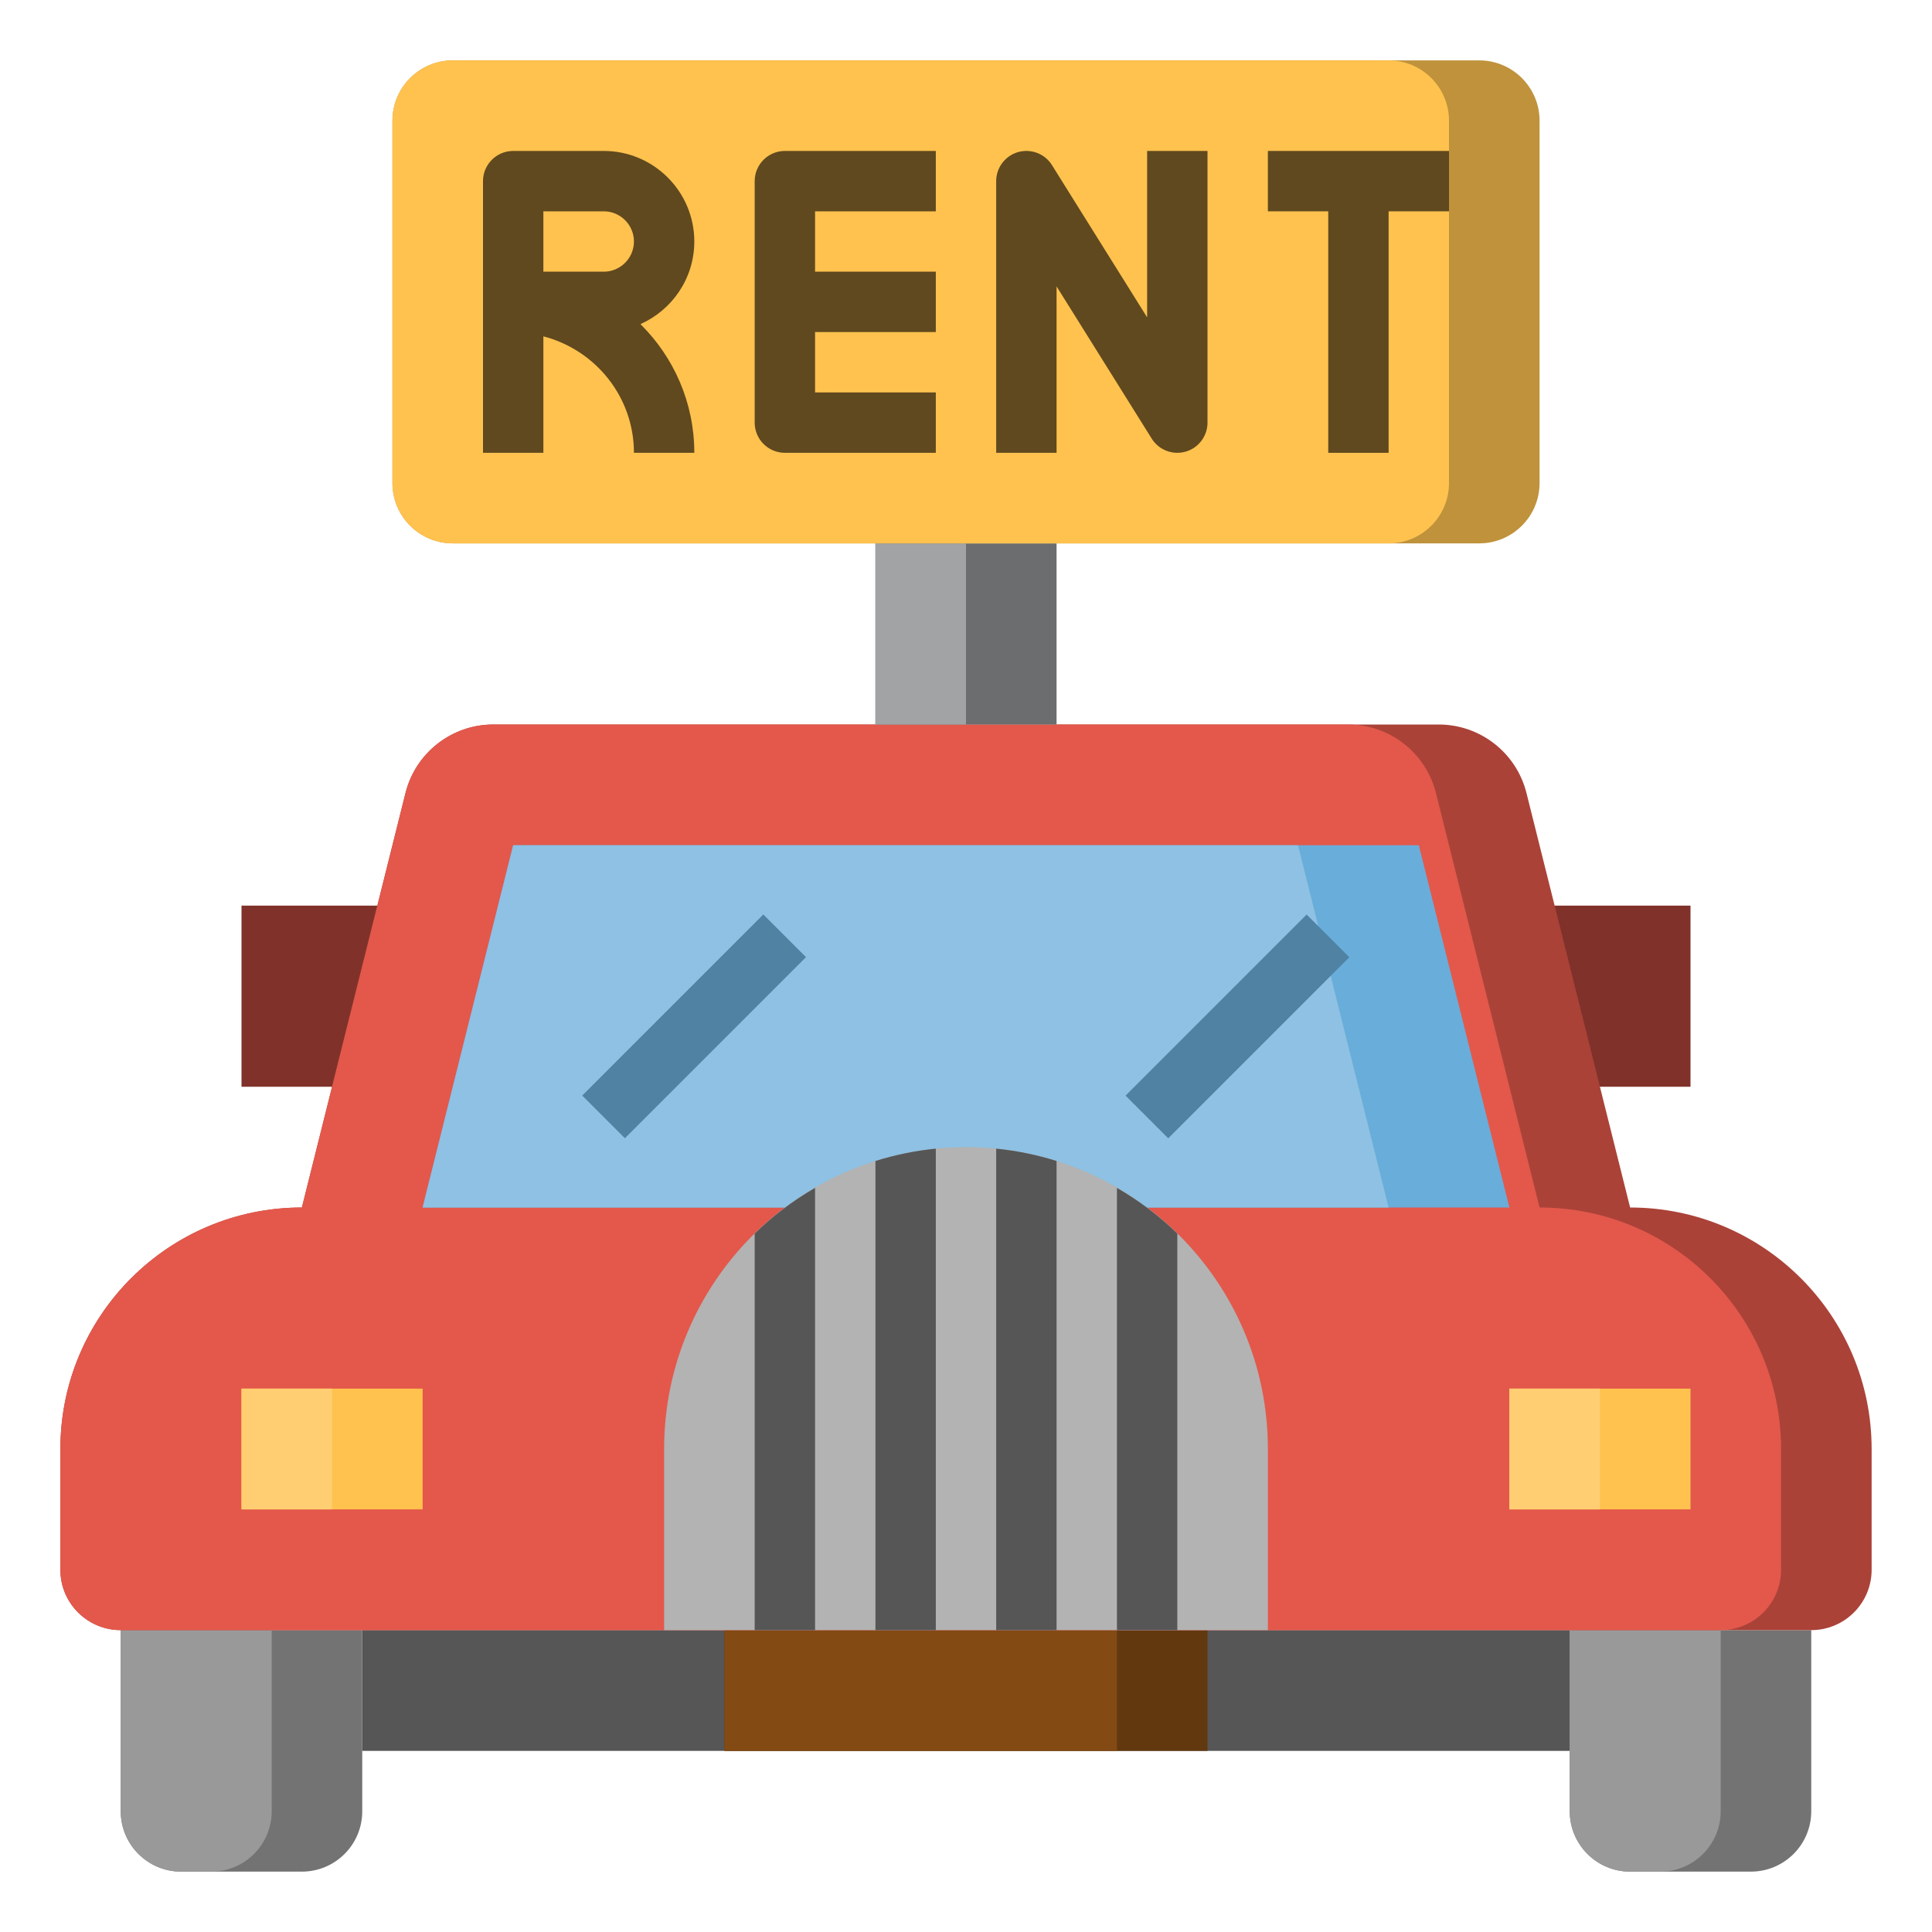 <?xml version="1.0" encoding="iso-8859-1"?>
<!-- Generator: Adobe Illustrator 22.1.0, SVG Export Plug-In . SVG Version: 6.00 Build 0)  -->
<svg xmlns="http://www.w3.org/2000/svg" xmlns:xlink="http://www.w3.org/1999/xlink" version="1.1" id="Layer_3" x="0px" y="0px" viewBox="0 0 64 64" style="enable-background:new 0 0 64 64;" xml:space="preserve" width="512" height="512">
<g>
	<rect x="8" y="30" style="fill:#80322A;" width="5" height="6"/>
	<rect x="51" y="30" style="fill:#80322A;" width="5" height="6"/>
	<rect x="12" y="54" style="fill:#565656;" width="40" height="4"/>
	<rect x="24" y="54" style="fill:#62380F;" width="16" height="4"/>
	<rect x="24" y="54" style="fill:#834A14;" width="13" height="4"/>
	<path style="fill:#737373;" d="M10,62H6c-1.105,0-2-0.895-2-2v-6h8v6C12,61.105,11.105,62,10,62z"/>
	<path style="fill:#999999;" d="M9,60v-6H4v6c0,1.105,0.895,2,2,2h1C8.105,62,9,61.105,9,60z"/>
	<path style="fill:#737373;" d="M58,62h-4c-1.105,0-2-0.895-2-2v-6h8v6C60,61.105,59.105,62,58,62z"/>
	<path style="fill:#999999;" d="M57,60v-6h-5v6c0,1.105,0.895,2,2,2h1C56.105,62,57,61.105,57,60z"/>
	<path style="fill:#AA4238;" d="M54,40L54,40c4.418,0,8,3.582,8,8v4c0,1.105-0.895,2-2,2H4c-1.105,0-2-0.895-2-2v-4   c0-4.418,3.582-8,8-8h0h0l3.432-13.728C13.766,24.937,14.966,24,16.342,24h31.315c1.377,0,2.577,0.937,2.91,2.272L54,40z"/>
	<path style="fill:#E3584B;" d="M59,52v-4c0-4.418-3.582-8-8-8l-3.432-13.728C47.234,24.937,46.034,24,44.658,24H16.342   c-1.377,0-2.577,0.937-2.91,2.272L10,40c-4.418,0-8,3.582-8,8v4c0,1.105,0.895,2,2,2h53C58.105,54,59,53.105,59,52z"/>
	<rect x="8" y="46" style="fill:#FFC24F;" width="6" height="4"/>
	<rect x="8" y="46" style="fill:#FFCE72;" width="3" height="4"/>
	<rect x="50" y="46" style="fill:#FFC24F;" width="6" height="4"/>
	<rect x="50" y="46" style="fill:#FFCE72;" width="3" height="4"/>
	<polygon style="fill:#69ADDA;" points="14,40 50,40 47,28 17,28  "/>
	<polygon style="fill:#8EC1E3;" points="17,28 14,40 46,40 43,28  "/>
	<path style="fill:#B3B3B3;" d="M42,54H22v-6c0-5.523,4.477-10,10-10h0c5.523,0,10,4.477,10,10V54z"/>
	<rect x="29" y="18" style="fill:#6B6D6E;" width="6" height="6"/>
	<rect x="29" y="18" style="fill:#A1A3A4;" width="3" height="6"/>
	<path style="fill:#BF923B;" d="M49,18H15c-1.105,0-2-0.895-2-2V4c0-1.105,0.895-2,2-2h34c1.105,0,2,0.895,2,2v12   C51,17.105,50.105,18,49,18z"/>
	<path style="fill:#FFC24F;" d="M48,16V4c0-1.105-0.895-2-2-2H15c-1.105,0-2,0.895-2,2v12c0,1.105,0.895,2,2,2h31   C47.105,18,48,17.105,48,16z"/>
	<path style="fill:#565656;" d="M25,40.864V54h2V39.349C26.271,39.771,25.598,40.278,25,40.864z"/>
	<path style="fill:#565656;" d="M29,38.459V54h2V38.05C30.31,38.119,29.641,38.258,29,38.459z"/>
	<path style="fill:#565656;" d="M33,38.05V54h2V38.459C34.359,38.258,33.69,38.119,33,38.05z"/>
	<path style="fill:#565656;" d="M37,39.349V54h2V40.864C38.402,40.278,37.729,39.771,37,39.349z"/>
	<g>
		
			<rect x="18.757" y="33" transform="matrix(0.707 -0.707 0.707 0.707 -17.305 26.222)" style="fill:#4F82A3;" width="8.485" height="2"/>
	</g>
	<g>
		
			<rect x="36.757" y="33" transform="matrix(0.707 -0.707 0.707 0.707 -12.033 38.95)" style="fill:#4F82A3;" width="8.485" height="2"/>
	</g>
	<g>
		<path style="fill:#60491E;" d="M23,8c0-1.654-1.346-3-3-3h-3c-0.552,0-1,0.448-1,1v9h2v-3.858c1.72,0.447,3,2,3,3.858h2    c0-1.666-0.684-3.175-1.784-4.263C22.265,10.269,23,9.221,23,8z M18,7h2c0.551,0,1,0.449,1,1s-0.449,1-1,1h-2V7z"/>
		<path style="fill:#60491E;" d="M25,6v8c0,0.552,0.448,1,1,1h5v-2h-4v-2h4V9h-4V7h4V5h-5C25.448,5,25,5.448,25,6z"/>
		<path style="fill:#60491E;" d="M38,10.513L34.848,5.47c-0.236-0.379-0.696-0.553-1.124-0.432C33.295,5.162,33,5.554,33,6v9h2    V9.487l3.152,5.043C38.338,14.828,38.662,15,39,15c0.092,0,0.185-0.013,0.276-0.039C39.705,14.838,40,14.446,40,14V5h-2V10.513z"/>
		<polygon style="fill:#60491E;" points="48,5 42,5 42,7 44,7 44,15 46,15 46,7 48,7   "/>
	</g>
</g>
</svg>
